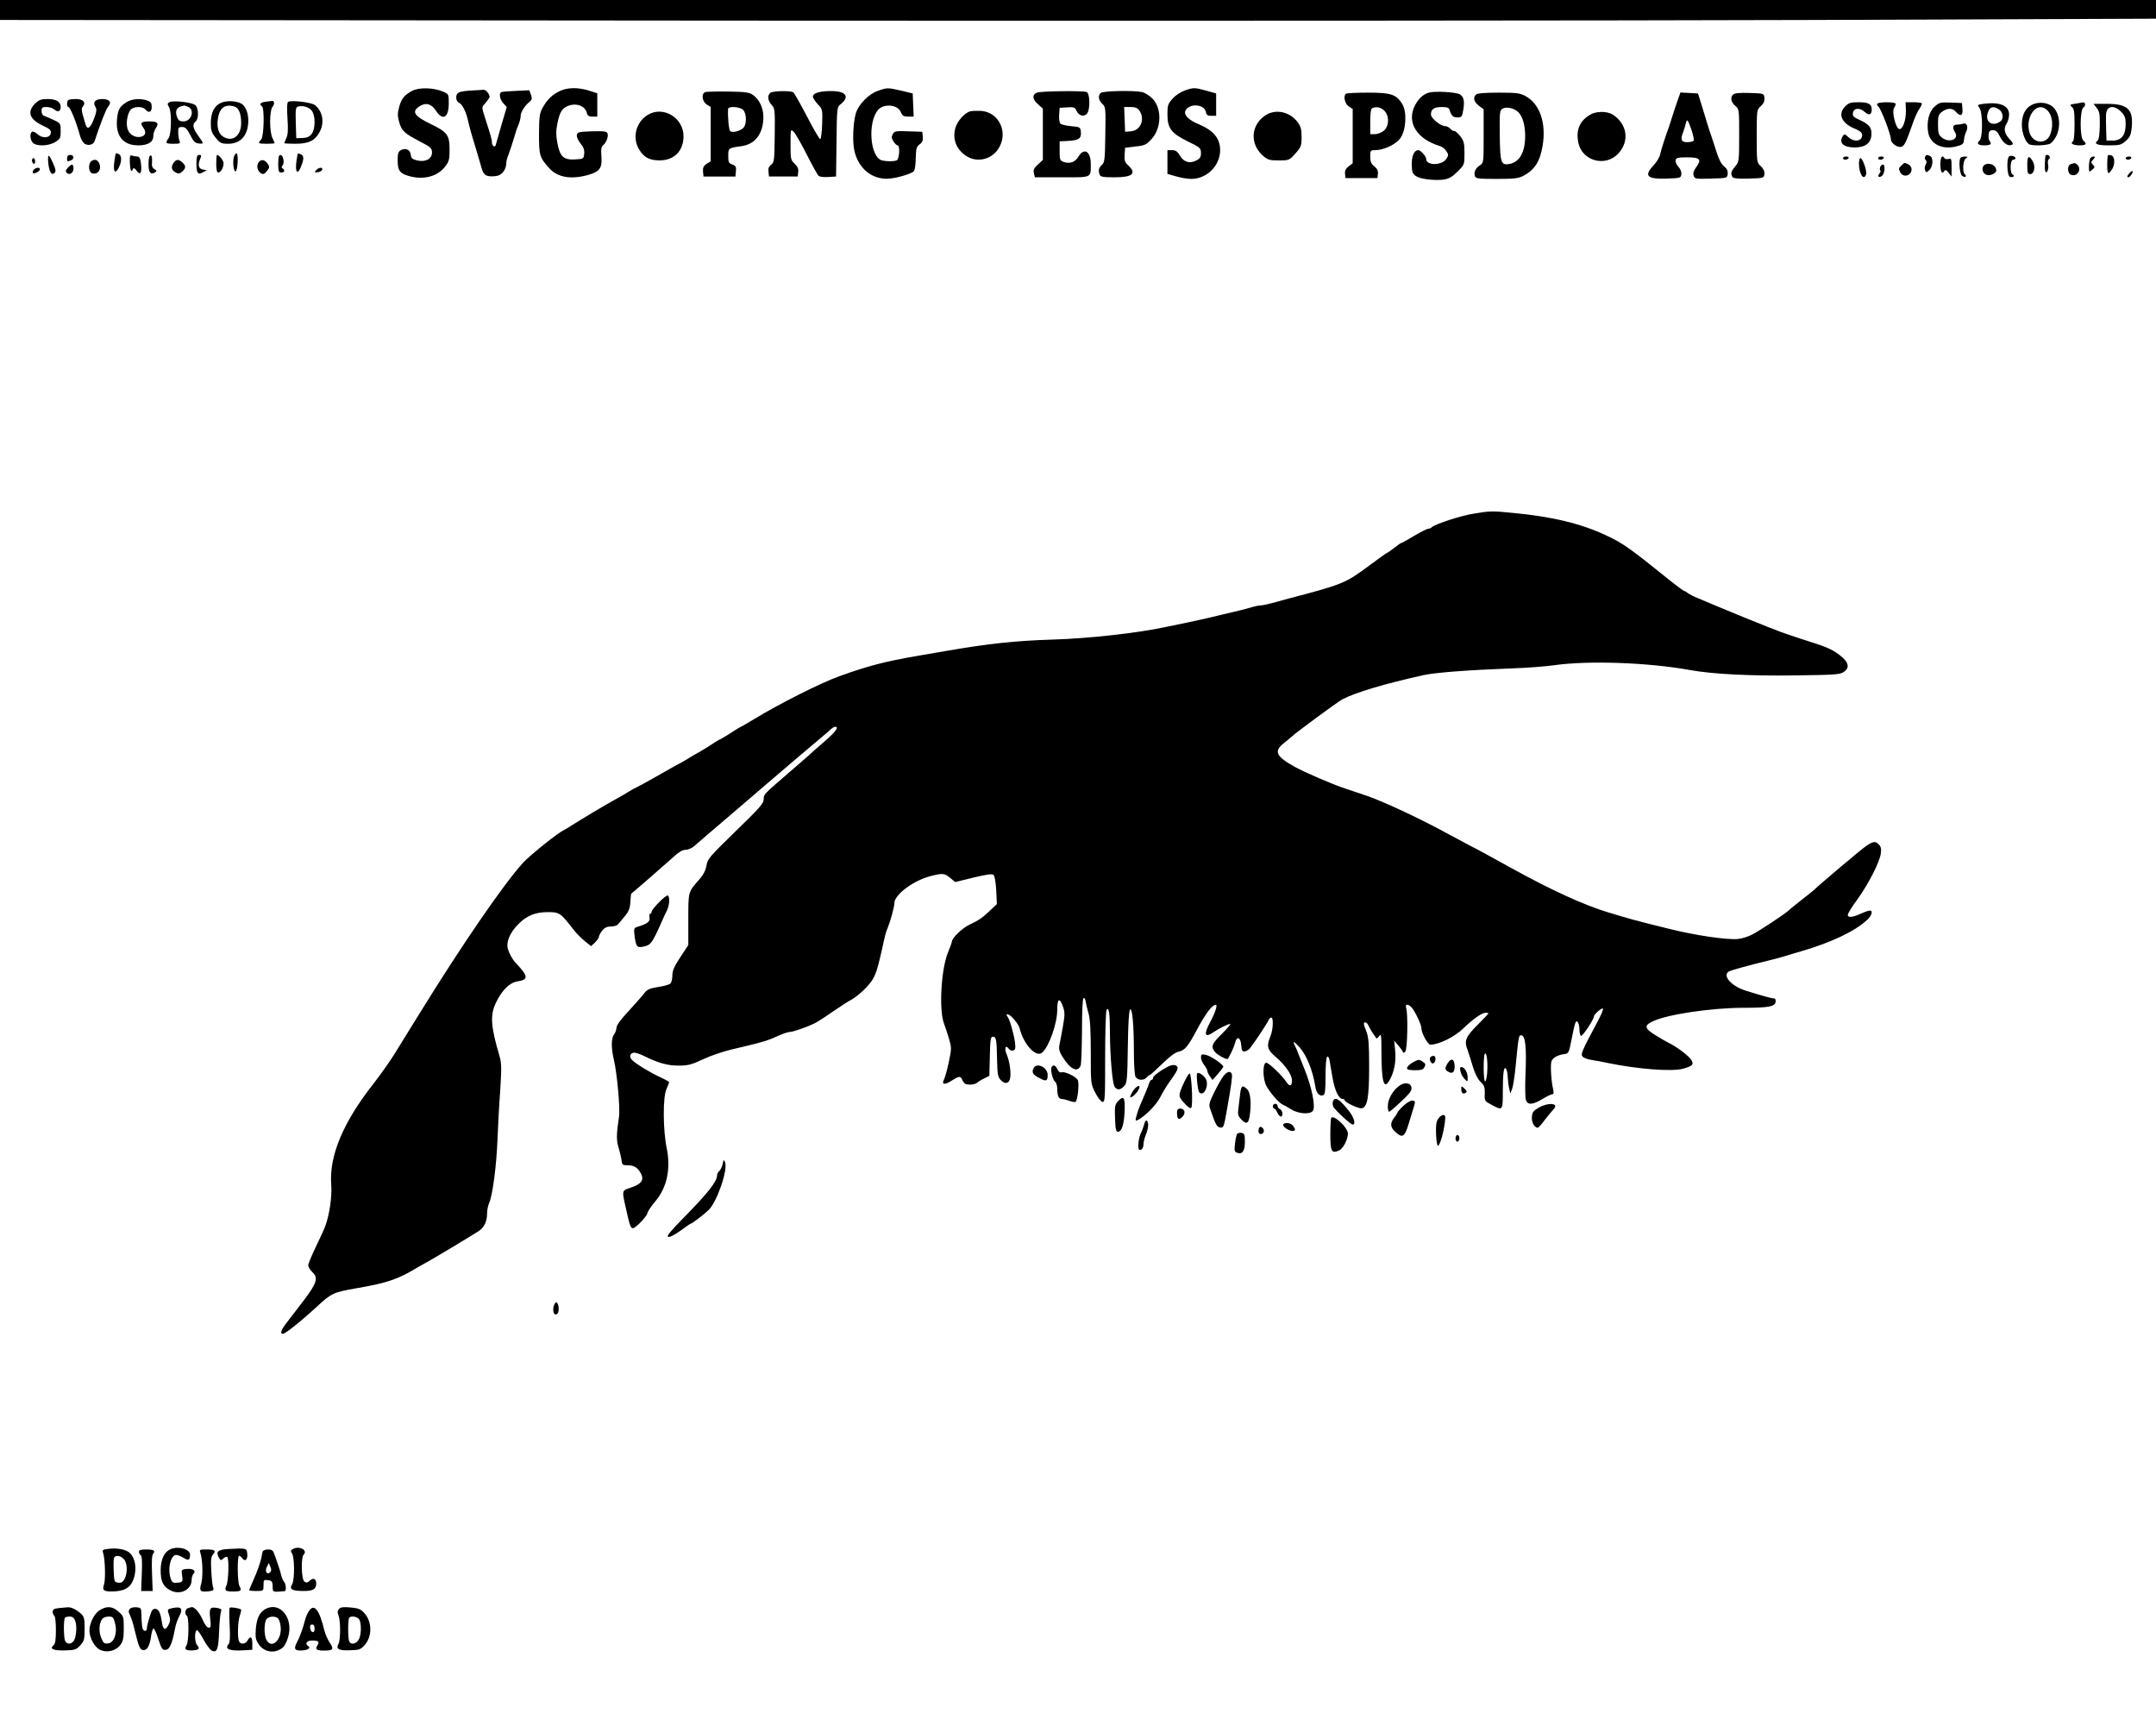 <?xml version="1.0" standalone="no"?>
<!DOCTYPE svg PUBLIC "-//W3C//DTD SVG 20010904//EN"
 "http://www.w3.org/TR/2001/REC-SVG-20010904/DTD/svg10.dtd">
<svg version="1.0" xmlns="http://www.w3.org/2000/svg"
 width="1350pt" height="1077pt" viewBox="0 0 1350 1077"
 preserveAspectRatio="xMidYMid meet">
<g transform="translate(0,1077) scale(0.1,-0.1)"
fill="#000000" stroke="none">
<path d="M0 10708 l0 -63 4618 -4 c2539 -2 5577 0 6750 4 l2132 8 0 58 0 59
-6750 0 -6750 0 0 -62z"/>
<path d="M2580 10201 c-49 -27 -67 -49 -81 -102 -10 -37 -10 -55 0 -92 16 -57
32 -71 129 -122 70 -36 77 -43 77 -70 0 -40 -42 -62 -94 -49 -29 7 -37 14 -39
36 -4 31 -32 44 -62 28 -16 -9 -20 -21 -20 -63 0 -63 12 -81 64 -97 92 -29
184 -7 233 57 25 32 28 45 28 109 0 88 -15 108 -115 156 -106 51 -125 79 -74
112 39 26 75 17 103 -26 43 -67 81 -45 81 45 0 58 0 58 -37 74 -58 25 -151 27
-193 4z"/>
<path d="M3507 10201 c-49 -23 -81 -54 -109 -105 -20 -36 -22 -56 -23 -166 0
-134 4 -146 64 -213 52 -57 134 -72 241 -43 75 21 91 43 86 116 -4 45 -1 62
11 71 20 17 34 55 27 74 -5 13 -23 15 -98 13 -84 -3 -91 -5 -94 -24 -2 -12 9
-35 23 -52 19 -23 25 -40 23 -64 -3 -32 -4 -33 -57 -36 -72 -4 -95 17 -111
103 -9 48 -9 76 0 121 15 77 32 101 78 115 48 14 96 -7 106 -46 5 -20 13 -25
36 -25 l30 0 0 73 0 73 -53 17 c-67 21 -131 20 -180 -2z"/>
<path d="M5496 10201 c-57 -20 -120 -84 -137 -140 -17 -58 -22 -172 -10 -231
23 -108 102 -178 201 -179 48 -1 153 28 172 47 6 6 12 43 12 82 2 61 5 72 24
86 17 12 22 24 20 47 l-3 32 -87 3 c-80 3 -88 1 -98 -18 -9 -17 -8 -27 5 -46
8 -13 20 -24 25 -24 17 0 12 -87 -6 -94 -20 -8 -62 -7 -92 0 -74 20 -91 237
-24 316 35 41 123 34 142 -13 10 -24 18 -29 47 -29 l34 0 -3 72 -3 73 -70 17
c-87 20 -89 20 -149 -1z"/>
<path d="M7420 10204 c-26 -9 -59 -30 -77 -51 -30 -33 -33 -42 -33 -98 0 -88
23 -119 127 -170 78 -38 82 -42 83 -72 0 -26 -6 -36 -30 -48 -41 -21 -78 -10
-102 31 -15 26 -27 34 -49 34 l-29 0 0 -74 0 -75 54 -15 c30 -9 73 -16 95 -16
98 0 181 83 181 180 0 75 -43 125 -140 165 -47 19 -80 48 -80 70 0 24 31 45
64 45 38 0 63 -17 68 -45 2 -15 11 -20 33 -20 l30 0 0 70 0 70 -60 17 c-74 20
-80 21 -135 2z"/>
<path d="M2945 10203 c-48 -3 -74 -9 -81 -19 -14 -18 -7 -51 11 -58 19 -7 44
-57 55 -109 5 -23 16 -64 24 -92 24 -78 47 -156 61 -205 13 -49 31 -59 92 -52
35 4 63 40 63 81 0 11 6 35 14 53 7 18 21 60 31 93 9 33 23 75 31 93 8 18 14
43 14 55 0 25 24 63 54 88 17 14 19 22 11 45 l-11 29 -84 -4 c-47 -2 -88 -5
-92 -8 -15 -9 -8 -47 14 -70 l21 -23 -33 -112 c-18 -62 -34 -119 -36 -126 -5
-18 -24 -5 -24 17 0 17 -5 36 -46 163 -18 57 -18 58 3 80 11 13 23 29 27 36 9
15 -21 53 -38 50 -6 -1 -42 -3 -81 -5z"/>
<path d="M4418 10194 c-28 -8 -23 -58 7 -78 l25 -16 0 -170 0 -170 -26 -16
c-19 -13 -24 -24 -22 -48 l3 -31 100 0 100 0 3 33 c3 27 -1 34 -22 42 -23 8
-26 15 -26 54 0 49 1 50 83 61 87 12 138 81 137 186 -1 54 -25 105 -63 133
-25 18 -44 21 -155 23 -70 1 -135 -1 -144 -3z m234 -111 c24 -22 25 -94 1
-115 -22 -19 -64 -30 -80 -20 -9 6 -17 86 -14 140 1 18 71 15 93 -5z"/>
<path d="M4822 10188 c-18 -18 -14 -49 9 -74 21 -22 22 -32 20 -191 -2 -156
-3 -169 -22 -184 -15 -11 -20 -24 -17 -45 l3 -29 90 0 90 0 3 28 c3 20 -4 35
-22 52 -25 23 -26 30 -26 121 0 95 0 97 19 80 11 -10 47 -74 82 -142 34 -68
68 -129 75 -135 7 -6 34 -9 61 -7 l48 3 3 217 c2 212 3 217 25 235 60 47 35
83 -58 83 -73 0 -115 -13 -115 -35 0 -8 14 -29 30 -47 30 -31 31 -33 28 -125
-2 -51 -7 -93 -12 -94 -5 0 -43 64 -83 142 -41 79 -80 147 -86 151 -19 12
-132 9 -145 -4z"/>
<path d="M6493 10190 c-32 -13 -29 -42 7 -73 l30 -27 0 -161 0 -160 -31 -29
c-25 -23 -30 -33 -25 -54 l6 -26 169 0 c191 0 181 -5 181 84 0 79 -42 104 -77
46 -20 -35 -54 -47 -92 -34 -24 9 -26 14 -26 69 l0 60 55 3 c66 4 82 16 78 56
-3 30 -5 31 -60 36 -31 3 -62 10 -68 16 -6 6 -10 31 -8 55 l3 44 47 3 c43 3
49 0 59 -22 14 -30 44 -39 64 -19 22 21 21 129 -1 137 -24 9 -286 6 -311 -4z"/>
<path d="M6892 10188 c-18 -18 -14 -45 10 -68 21 -19 22 -26 19 -193 -2 -155
-4 -174 -22 -190 -20 -19 -23 -34 -13 -61 5 -13 23 -16 93 -16 113 0 140 24
85 75 -21 19 -25 31 -22 67 l3 43 65 8 c59 6 68 11 101 47 63 69 65 194 4 254
-18 18 -47 36 -65 40 -58 11 -245 7 -258 -6z m242 -110 c38 -54 8 -126 -54
-130 l-35 -3 -3 78 -3 77 40 0 c30 0 44 -6 55 -22z"/>
<path d="M8946 10190 c-37 -12 -64 -37 -87 -82 -53 -104 13 -210 159 -253 12
-4 30 -17 38 -31 15 -22 15 -26 0 -49 -28 -42 -126 -43 -126 0 0 17 -35 55
-49 55 -25 0 -41 -34 -41 -83 0 -57 5 -69 35 -84 30 -16 118 -24 166 -17 32 5
54 18 86 50 43 43 43 44 43 115 0 62 -4 77 -26 106 -14 18 -31 33 -38 33 -8 0
-19 7 -26 15 -7 8 -20 15 -29 15 -30 0 -91 49 -91 73 0 34 19 47 67 47 33 0
45 -4 49 -17 12 -38 22 -48 50 -48 26 0 29 4 36 45 10 56 4 86 -22 100 -27 14
-159 21 -194 10z"/>
<path d="M8427 10183 c-17 -16 -6 -63 18 -79 l25 -16 0 -170 0 -170 -26 -20
c-18 -14 -24 -28 -22 -47 l3 -26 100 0 100 0 3 26 c2 19 -4 33 -22 47 -20 16
-26 29 -26 61 0 39 2 41 30 41 56 0 133 37 160 77 35 51 40 163 11 211 -39 62
-70 72 -217 72 -72 0 -134 -3 -137 -7z m240 -105 c34 -32 32 -99 -3 -127 -15
-12 -40 -21 -55 -21 l-29 0 0 79 c0 54 4 81 13 84 26 11 52 6 74 -15z"/>
<path d="M9242 10178 c-20 -20 -13 -46 18 -70 l30 -22 0 -168 c0 -167 0 -168
-25 -184 -27 -18 -38 -43 -29 -68 5 -14 25 -16 135 -16 108 0 136 3 167 19 70
36 105 90 121 187 24 141 -16 261 -104 311 -36 20 -54 23 -170 23 -89 0 -135
-4 -143 -12z m264 -109 c27 -25 44 -82 44 -149 0 -102 -34 -163 -96 -176 -56
-11 -61 6 -63 180 -2 139 0 156 16 165 24 15 72 5 99 -20z"/>
<path d="M10507 10148 c-9 -24 -23 -68 -33 -98 -9 -30 -21 -66 -25 -78 -19
-49 -47 -138 -54 -169 -3 -17 -22 -48 -41 -68 -62 -66 -42 -87 83 -83 84 3 88
4 91 26 2 14 -5 33 -18 47 -12 13 -20 31 -18 42 3 15 13 18 73 18 80 0 92 -13
55 -63 -15 -20 -20 -37 -15 -51 6 -21 12 -22 108 -19 102 3 102 3 105 29 2 19
-4 33 -22 47 -17 13 -33 44 -47 88 -12 38 -27 85 -34 104 -7 19 -20 60 -29 90
-9 30 -25 82 -35 115 l-19 60 -55 3 -55 3 -15 -43z m85 -193 c10 -31 16 -60
13 -65 -4 -6 -22 -10 -41 -10 -37 0 -43 16 -25 62 5 13 12 36 16 52 8 36 13
30 37 -39z"/>
<path d="M10852 10178 c-19 -19 -14 -46 13 -70 25 -21 25 -23 25 -186 0 -160
-1 -165 -25 -194 -26 -31 -30 -45 -17 -66 6 -9 34 -12 103 -10 92 3 94 3 97
28 2 17 -6 34 -23 50 -25 23 -25 25 -25 188 0 164 0 165 26 188 18 17 24 32
22 52 -3 27 -3 27 -93 30 -62 2 -94 -1 -103 -10z"/>
<path d="M219 10121 c-50 -51 -35 -97 46 -136 46 -21 56 -30 53 -48 -4 -32
-53 -35 -83 -7 -13 12 -28 19 -34 15 -16 -9 -13 -51 5 -69 23 -23 99 -21 140
5 31 19 34 25 34 69 0 47 -1 49 -42 68 -24 11 -51 23 -60 26 -11 3 -18 15 -18
31 0 21 4 25 32 25 17 0 39 -7 49 -16 21 -19 39 -11 39 16 0 33 -28 50 -81 50
-42 0 -55 -5 -80 -29z"/>
<path d="M427 10143 c-10 -9 -9 -43 1 -43 12 0 50 -95 74 -183 6 -21 19 -42
30 -48 24 -13 54 -4 61 19 33 101 71 200 84 214 25 28 9 48 -37 48 -45 0 -61
-20 -42 -50 8 -13 7 -29 -5 -61 -24 -70 -46 -88 -58 -46 -3 12 -11 39 -17 59
-8 28 -8 41 1 51 21 26 2 47 -43 47 -24 0 -46 -3 -49 -7z"/>
<path d="M795 10132 c-45 -28 -56 -46 -62 -105 -11 -107 37 -167 133 -167 61
0 94 21 94 58 0 15 7 38 16 50 21 31 10 42 -41 42 -50 0 -60 -9 -40 -36 23
-30 18 -53 -12 -60 -36 -9 -75 14 -85 51 -10 37 0 94 20 118 19 21 75 23 92 2
21 -25 40 -18 40 15 0 24 -6 33 -26 40 -40 15 -96 12 -129 -8z"/>
<path d="M1060 10130 c-12 -8 -13 -13 -2 -30 18 -29 16 -171 -3 -196 -22 -30
-18 -34 31 -34 40 0 45 2 38 18 -4 9 -8 33 -8 52 -1 31 2 35 24 35 20 0 30
-10 51 -50 19 -39 31 -51 52 -53 15 -2 27 -1 27 2 0 4 -13 25 -30 48 -33 46
-37 69 -15 88 21 17 19 83 -2 102 -21 18 -142 31 -163 18z m121 -30 c40 -22
16 -90 -32 -90 -23 0 -32 6 -40 26 -16 43 -2 66 44 73 5 0 17 -4 28 -9z"/>
<path d="M1383 10126 c-42 -19 -63 -62 -63 -128 0 -45 5 -59 31 -91 27 -33 35
-37 78 -37 66 0 109 37 122 104 11 58 -2 114 -31 141 -26 23 -97 29 -137 11z
m83 -22 c29 -8 44 -44 44 -105 0 -81 -56 -122 -115 -83 -28 19 -39 60 -30 115
11 65 44 88 101 73z"/>
<path d="M1663 10133 c-33 -4 -42 -16 -23 -28 17 -10 13 -191 -5 -209 -23 -23
-19 -26 35 -26 28 0 50 2 50 3 0 2 -6 17 -14 33 -20 41 -19 174 1 196 14 16
11 40 -5 36 -4 0 -22 -3 -39 -5z"/>
<path d="M1804 10132 c-7 -5 -8 -38 -4 -102 5 -70 3 -102 -7 -124 -7 -16 -13
-31 -13 -33 0 -1 31 -3 69 -3 82 0 121 18 151 71 33 59 22 128 -26 170 -20 18
-151 34 -170 21z m148 -55 c24 -30 24 -114 -1 -146 -13 -17 -29 -24 -57 -25
l-39 -1 -3 97 c-2 85 -1 97 15 101 30 8 67 -3 85 -26z"/>
<path d="M11555 10105 c-48 -47 -26 -103 51 -137 41 -17 54 -28 54 -44 0 -39
-51 -46 -87 -12 -20 19 -25 20 -33 8 -28 -43 0 -72 70 -73 67 -1 104 25 108
77 4 46 -14 69 -76 96 -35 16 -43 24 -40 42 4 32 43 36 73 8 27 -25 45 -19 45
14 0 35 -20 46 -82 46 -49 0 -63 -4 -83 -25z"/>
<path d="M11755 10121 c-3 -5 -1 -12 5 -16 16 -10 80 -175 80 -208 0 -20 33
-47 58 -47 24 0 34 19 78 145 13 39 33 82 44 96 10 15 16 29 13 33 -4 3 -28 6
-53 6 l-48 0 2 -52 c1 -62 -20 -120 -42 -116 -21 4 -47 107 -33 130 6 10 11
22 11 28 0 13 -107 13 -115 1z"/>
<path d="M12113 10102 c-35 -32 -50 -94 -40 -159 12 -74 86 -112 175 -90 42
11 47 15 50 42 1 17 8 40 14 52 14 28 3 57 -18 49 -9 -3 -27 -6 -40 -6 -27 0
-31 -19 -12 -49 27 -44 -38 -68 -83 -32 -20 16 -24 28 -24 81 0 54 3 64 25 80
32 25 66 25 87 0 28 -32 45 -25 41 18 l-3 37 -70 3 c-65 2 -72 1 -102 -26z"/>
<path d="M12427 10121 c-46 -6 -47 -7 -33 -26 22 -28 22 -187 1 -205 -21 -18
-9 -30 29 -30 39 0 50 8 35 26 -6 7 -9 25 -7 41 2 22 8 28 27 28 19 0 29 -10
45 -42 21 -42 53 -62 76 -48 7 4 2 16 -15 32 -34 35 -41 67 -21 98 9 13 16 40
16 58 0 55 -54 79 -153 68z m91 -37 c24 -17 29 -56 10 -72 -46 -36 -95 -12
-84 42 10 47 35 57 74 30z"/>
<path d="M12723 10114 c-42 -21 -63 -64 -63 -126 0 -47 21 -105 44 -120 18
-13 121 -9 137 5 63 52 71 174 14 227 -31 29 -91 35 -132 14z m88 -27 c38 -29
50 -93 28 -156 -23 -66 -107 -62 -130 6 -31 95 39 198 102 150z"/>
<path d="M12996 10121 c-35 -5 -38 -7 -23 -20 14 -11 17 -32 17 -112 0 -55 -4
-101 -10 -104 -20 -12 1 -25 41 -25 41 0 49 9 24 30 -23 19 -22 195 1 208 15
9 12 34 -4 31 -4 -1 -25 -5 -46 -8z"/>
<path d="M13129 10094 c17 -22 20 -39 19 -110 -1 -57 -6 -88 -14 -95 -25 -20
-3 -29 71 -29 68 0 78 3 106 28 24 21 32 38 36 74 14 122 -21 158 -155 158
l-83 0 20 -26z m152 -23 c24 -25 29 -38 29 -79 0 -68 -27 -102 -81 -102 l-39
0 -2 63 c-1 34 -2 77 -1 96 1 58 47 68 94 22z"/>
<path d="M6075 10073 c-35 -9 -83 -63 -94 -108 -17 -68 7 -129 67 -170 65 -44
155 -27 201 40 69 101 9 234 -108 241 -25 1 -55 0 -66 -3z"/>
<path d="M4053 10049 c-71 -45 -95 -141 -52 -213 30 -51 65 -70 129 -70 91 0
150 59 150 151 0 118 -131 194 -227 132z"/>
<path d="M7922 10047 c-93 -63 -97 -184 -8 -257 26 -21 40 -25 95 -24 63 0 65
1 103 44 35 39 38 47 38 103 0 49 -5 66 -26 94 -50 65 -138 83 -202 40z"/>
<path d="M9955 10051 c-64 -39 -87 -94 -73 -171 22 -118 171 -159 252 -70 71
78 55 184 -36 243 -36 22 -105 22 -143 -2z"/>
<path d="M716 9759 c-9 -64 5 -83 28 -38 25 51 17 89 -19 89 -1 0 -5 -23 -9
-51z"/>
<path d="M1464 9786 c-8 -33 -1 -91 11 -89 14 4 19 113 6 113 -6 0 -13 -11
-17 -24z"/>
<path d="M1856 9759 c-9 -67 7 -86 28 -34 20 48 20 71 0 79 -9 3 -17 6 -19 6
-1 0 -5 -23 -9 -51z"/>
<path d="M302 9752 c6 -59 21 -83 40 -64 9 9 7 22 -7 54 -29 67 -38 69 -33 10z"/>
<path d="M420 9780 c0 -22 1 -23 24 -14 23 9 20 34 -4 34 -13 0 -20 -7 -20
-20z"/>
<path d="M813 9751 c2 -49 10 -65 20 -38 3 8 11 4 22 -11 24 -32 34 -16 28 41
-4 36 -10 47 -23 47 -10 0 -25 3 -34 6 -12 5 -14 -3 -13 -45z"/>
<path d="M937 9793 c-4 -3 -7 -28 -7 -54 0 -49 14 -65 41 -48 12 8 11 11 -4
20 -13 8 -18 20 -15 44 2 35 -4 50 -15 38z"/>
<path d="M1230 9746 c0 -61 9 -73 42 -54 l23 13 -22 3 c-27 4 -35 25 -23 58
13 33 13 34 -5 34 -11 0 -15 -13 -15 -54z"/>
<path d="M1354 9745 c0 -37 4 -55 13 -55 15 0 33 31 33 58 0 16 -28 52 -41 52
-3 0 -5 -25 -5 -55z"/>
<path d="M1746 9792 c-2 -4 -4 -29 -4 -55 1 -39 4 -47 20 -47 20 0 24 15 8 25
-8 5 -8 11 0 20 6 7 8 25 4 39 -6 26 -18 33 -28 18z"/>
<path d="M12054 9789 c-3 -6 -2 -15 4 -21 7 -7 7 -16 0 -28 -6 -10 -8 -25 -4
-35 6 -17 7 -17 26 0 25 22 27 80 4 89 -21 8 -22 8 -30 -5z"/>
<path d="M12583 9793 c-20 -7 -17 -122 2 -130 9 -3 19 -2 23 2 4 4 1 10 -5 12
-19 7 -17 93 2 93 8 0 15 4 15 9 0 11 -21 19 -37 14z"/>
<path d="M12809 9798 c-5 -13 -7 -86 -3 -98 9 -25 25 11 18 42 -3 14 0 29 6
33 11 7 4 25 -11 25 -5 0 -9 -1 -10 -2z"/>
<path d="M13199 9798 c-5 -14 -6 -87 -2 -101 4 -16 7 -15 24 8 25 31 23 88 -3
93 -10 2 -18 2 -19 0z"/>
<path d="M11540 9780 c0 -5 6 -10 14 -10 8 0 18 5 21 10 3 6 -3 10 -14 10 -12
0 -21 -4 -21 -10z"/>
<path d="M11760 9780 c0 -5 6 -10 14 -10 8 0 18 5 21 10 3 6 -3 10 -14 10 -12
0 -21 -4 -21 -10z"/>
<path d="M12150 9740 c0 -48 11 -63 26 -39 4 8 13 4 25 -12 l19 -24 0 58 c0
53 -2 58 -19 52 -11 -3 -22 -1 -26 5 -14 23 -25 7 -25 -40z"/>
<path d="M12277 9783 c-14 -13 -7 -100 8 -113 9 -7 19 -10 22 -6 4 4 3 10 -3
14 -17 12 -14 85 4 99 15 11 15 12 -4 13 -11 0 -24 -3 -27 -7z"/>
<path d="M12694 9735 c0 -46 3 -55 18 -55 25 0 35 47 17 79 -25 43 -36 36 -35
-24z"/>
<path d="M13086 9774 c-3 -9 -6 -31 -6 -50 0 -33 1 -33 20 -17 18 15 18 19 5
32 -13 13 -13 17 2 33 14 16 14 18 1 18 -9 0 -19 -7 -22 -16z"/>
<path d="M13310 9780 c0 -5 6 -10 14 -10 8 0 18 5 21 10 3 6 -3 10 -14 10 -12
0 -21 -4 -21 -10z"/>
<path d="M200 9766 c0 -8 5 -18 10 -21 6 -3 10 3 10 14 0 12 -4 21 -10 21 -5
0 -10 -6 -10 -14z"/>
<path d="M11640 9746 c0 -66 31 -111 45 -67 6 21 -22 101 -36 101 -5 0 -9 -15
-9 -34z"/>
<path d="M573 9762 c-21 -14 -20 -67 2 -76 37 -14 65 26 45 64 -11 21 -27 25
-47 12z"/>
<path d="M1086 9749 c-17 -25 -12 -45 16 -60 15 -8 24 -7 39 7 24 21 24 36 1
57 -25 22 -38 21 -56 -4z"/>
<path d="M1621 9756 c-17 -20 -10 -56 12 -70 15 -9 22 -7 38 13 17 21 18 26 6
45 -18 26 -40 31 -56 12z"/>
<path d="M11906 9734 c-19 -18 -19 -20 -6 -45 12 -21 40 -25 58 -7 18 18 14
46 -7 58 -25 13 -27 13 -45 -6z"/>
<path d="M12438 9743 c-34 -8 -32 -57 3 -68 22 -7 59 11 59 28 -1 28 -30 47
-62 40z"/>
<path d="M12968 9743 c-26 -7 -24 -60 2 -68 39 -12 66 35 38 63 -7 7 -14 11
-17 11 -4 -1 -14 -3 -23 -6z"/>
<path d="M425 9720 c-14 -15 -16 -23 -7 -32 17 -17 42 -1 42 27 0 30 -11 32
-35 5z"/>
<path d="M11773 9725 c-3 -9 -3 -19 1 -22 3 -3 1 -12 -6 -20 -15 -18 -2 -29
17 -13 17 14 21 70 5 70 -6 0 -13 -7 -17 -15z"/>
<path d="M211 9707 c-6 -8 -8 -17 -5 -20 9 -8 44 11 44 23 0 15 -26 12 -39 -3z"/>
<path d="M1979 9704 c-11 -14 -10 -15 11 -12 13 1 25 9 28 16 5 17 -23 15 -39
-4z"/>
<path d="M13333 9685 c-15 -16 -16 -25 -5 -25 4 0 13 9 20 20 14 23 3 26 -15
5z"/>
<path d="M9225 7554 c-78 -12 -241 -66 -259 -84 -6 -6 -16 -10 -23 -10 -7 0
-47 -20 -89 -45 -41 -25 -78 -45 -81 -45 -3 0 -22 -13 -43 -30 -21 -16 -40
-30 -43 -30 -3 0 -52 -35 -110 -78 -151 -113 -171 -121 -504 -208 -29 -8 -77
-21 -106 -29 -30 -8 -63 -15 -74 -15 -11 0 -39 -6 -64 -14 -24 -7 -78 -21
-119 -30 -41 -10 -100 -23 -130 -31 -30 -7 -91 -21 -135 -30 -44 -9 -109 -23
-145 -30 -183 -39 -482 -72 -710 -79 -231 -7 -399 -25 -665 -71 -44 -8 -123
-21 -175 -30 -209 -36 -317 -64 -499 -130 -115 -42 -370 -170 -526 -265 -33
-20 -67 -40 -75 -44 -17 -8 -39 -21 -97 -59 -24 -15 -45 -27 -47 -27 -3 0 -24
-13 -48 -29 -24 -16 -61 -39 -83 -51 -22 -12 -53 -30 -70 -41 -16 -10 -37 -22
-45 -26 -8 -3 -73 -40 -143 -80 -71 -40 -131 -73 -133 -73 -2 0 -21 -10 -42
-23 -20 -13 -64 -38 -97 -56 -57 -31 -215 -126 -273 -163 -15 -10 -34 -21 -42
-25 -37 -17 -209 -155 -253 -202 -122 -134 -377 -504 -649 -944 -40 -65 -80
-129 -88 -142 -8 -13 -39 -64 -69 -112 -30 -48 -89 -131 -130 -184 -191 -242
-281 -454 -267 -635 6 -74 -11 -188 -37 -259 -8 -22 -36 -82 -61 -134 -25 -52
-46 -103 -46 -112 0 -10 12 -29 26 -43 39 -35 28 -70 -58 -182 -40 -52 -88
-114 -105 -137 -33 -43 -41 -67 -22 -67 16 0 113 78 210 167 93 87 106 93 249
118 195 33 264 57 390 134 19 11 42 24 50 28 21 10 288 170 327 196 36 24 53
61 53 113 0 18 6 48 14 66 21 49 45 234 51 393 3 77 10 215 17 306 9 145 9
174 -5 220 -54 183 -59 254 -22 331 37 78 85 126 134 134 71 11 70 32 -7 113
-24 25 -42 58 -52 91 -12 43 12 100 65 154 53 54 106 76 186 76 72 0 80 -6
158 -107 17 -23 50 -56 72 -74 l40 -32 25 23 c13 13 24 29 24 35 0 7 9 24 21
39 15 19 30 26 54 26 19 0 39 6 44 13 6 6 25 29 43 51 25 30 33 49 35 89 2 28
4 51 5 52 6 3 224 193 267 232 31 29 55 43 74 43 16 0 41 11 55 24 15 14 126
109 247 212 121 104 231 198 245 210 43 38 255 217 305 259 27 22 54 46 61 53
7 6 17 12 23 12 27 0 5 -30 -70 -95 -45 -38 -88 -77 -97 -86 -10 -8 -66 -58
-127 -110 -155 -134 -153 -131 -153 -163 0 -25 -26 -55 -176 -200 -162 -158
-177 -174 -182 -214 -5 -28 -18 -56 -43 -85 -73 -83 -71 -76 -71 -252 l0 -161
-50 -76 c-39 -59 -50 -85 -50 -116 0 -22 -6 -44 -13 -50 -7 -6 -42 -16 -77
-21 -55 -9 -68 -15 -89 -43 -14 -18 -59 -68 -98 -111 -46 -49 -73 -86 -73
-101 0 -12 -7 -31 -15 -42 -18 -24 -19 -82 -1 -159 20 -86 40 -304 32 -356
-17 -111 -17 -150 -2 -196 8 -26 16 -61 18 -78 3 -27 6 -30 39 -30 40 0 64
-15 84 -55 19 -38 -1 -64 -66 -85 -58 -20 -57 -11 -24 -155 26 -116 28 -117
80 -68 24 23 46 51 49 64 3 12 25 45 49 73 73 86 98 202 72 332 -24 115 -25
320 -2 371 9 21 17 40 17 43 0 3 -26 18 -57 32 -63 29 -152 83 -176 108 -20
19 -11 45 15 45 10 0 38 -9 61 -21 92 -45 147 -60 216 -60 59 0 81 6 154 40
46 22 127 49 178 61 145 34 211 51 244 65 17 7 47 20 68 29 21 9 45 16 55 16
19 1 99 28 147 51 17 7 68 40 115 73 47 32 103 69 125 80 22 12 63 46 91 76
51 56 61 80 94 225 23 105 27 121 38 145 18 45 42 132 42 155 0 54 117 141
225 170 79 20 88 19 125 -11 l31 -26 114 28 c88 21 118 25 127 16 6 -6 14 -50
16 -97 l4 -85 -34 -32 c-54 -52 -78 -69 -134 -95 -47 -21 -114 -85 -114 -109
0 -4 -11 -35 -25 -69 -43 -108 -56 -359 -24 -443 6 -15 19 -55 30 -90 18 -62
18 -66 0 -151 -10 -49 -24 -97 -30 -109 -17 -32 4 -36 48 -7 50 31 55 31 69 0
9 -19 19 -25 45 -25 18 0 38 5 44 11 5 5 25 18 44 27 l34 17 3 123 c2 100 5
122 18 122 22 0 25 -17 27 -138 2 -92 5 -113 21 -131 26 -29 52 -27 60 5 9 34
-2 110 -20 152 -17 38 -8 65 12 37 8 -10 20 -15 29 -11 13 5 15 15 10 53 -8
56 -33 143 -48 161 -6 8 -6 12 2 12 18 0 69 -59 76 -89 25 -100 102 -183 140
-151 43 36 95 182 95 268 0 73 15 80 37 17 11 -33 11 -51 -2 -124 -9 -47 -18
-100 -22 -117 -4 -23 2 -41 20 -70 50 -79 93 -100 113 -56 5 9 8 108 9 219 0
127 4 204 10 205 6 2 11 -8 13 -22 2 -14 10 -47 18 -74 10 -36 14 -105 14
-246 0 -194 0 -196 28 -250 15 -30 35 -56 45 -58 16 -3 17 15 17 280 0 156 4
289 9 296 14 23 21 -23 21 -143 1 -159 16 -323 30 -340 17 -21 36 -19 59 6 18
19 20 39 23 245 2 144 7 227 14 234 14 14 24 -96 24 -272 0 -71 5 -138 10
-149 13 -23 52 -25 70 -4 7 8 15 15 19 15 4 0 39 32 78 70 45 44 83 73 102 76
39 8 59 32 111 129 58 109 99 164 123 165 12 0 -3 -48 -34 -106 -44 -81 -36
-104 19 -66 33 23 92 52 105 52 6 0 -17 -27 -51 -61 -65 -64 -72 -81 -44 -115
14 -17 62 -44 77 -44 7 0 42 73 49 103 10 43 34 34 38 -15 3 -36 6 -42 23 -40
10 2 25 11 32 20 32 41 110 159 116 175 3 9 11 17 17 17 15 0 12 -76 -5 -117
-26 -63 -20 -85 36 -132 58 -50 99 -110 99 -145 0 -35 -15 -40 -34 -11 -28 43
-116 127 -129 122 -22 -7 -20 -102 2 -144 22 -42 78 -106 101 -117 8 -3 33
-17 55 -31 46 -28 116 -33 135 -10 20 24 -6 152 -55 270 -7 17 -20 50 -30 75
-9 25 -21 53 -26 62 -18 35 -8 32 29 -9 45 -52 82 -144 99 -250 6 -37 26 -58
48 -49 12 4 15 27 15 120 0 63 4 118 10 121 5 3 11 -4 14 -17 2 -13 11 -62 19
-110 15 -86 39 -137 65 -138 6 0 12 -3 12 -8 0 -12 87 -54 107 -50 35 6 46 70
46 258 0 139 -3 184 -16 219 -10 24 -17 47 -17 52 0 16 20 9 27 -8 4 -10 16
-31 27 -48 12 -16 22 -32 24 -35 2 -3 10 4 18 14 12 18 14 7 14 -90 0 -197 15
-250 51 -186 29 50 42 119 35 185 l-6 62 24 -28 c14 -16 27 -34 29 -40 3 -9 8
-9 16 -1 14 12 18 235 6 273 -10 31 19 27 42 -6 24 -36 53 -100 53 -118 0 -32
40 -105 57 -105 54 1 151 49 206 102 58 57 116 98 139 98 10 0 18 -2 18 -4 0
-2 -31 -35 -70 -74 -73 -73 -83 -98 -61 -154 5 -13 19 -57 31 -98 15 -50 32
-84 50 -102 24 -22 28 -34 27 -74 -2 -46 -1 -47 42 -70 71 -38 71 -38 71 84 0
117 7 163 21 140 5 -7 9 -31 10 -53 1 -22 5 -53 9 -70 l7 -30 11 27 c6 15 16
78 22 140 19 198 20 200 38 196 24 -4 31 -81 24 -244 -3 -72 -2 -143 2 -157 9
-36 42 -35 104 3 27 16 55 30 62 30 8 0 10 8 6 28 -12 45 -19 150 -12 175 6
25 39 43 85 49 23 3 26 11 41 89 22 112 28 128 40 109 6 -8 10 -29 10 -47 0
-17 4 -34 9 -38 9 -5 81 102 81 121 0 14 50 57 57 50 4 -3 -12 -41 -35 -84
-98 -183 -105 -201 -93 -216 7 -8 31 -17 54 -21 23 -3 71 -12 107 -20 186 -38
401 -55 470 -35 58 17 66 25 52 52 -15 27 -94 87 -152 114 -8 4 -37 21 -65 38
-80 48 -84 66 -22 94 90 42 360 82 557 83 164 0 204 7 208 37 2 14 -2 22 -11
22 -14 0 -66 14 -175 48 -89 28 -147 91 -109 119 10 8 127 40 267 74 19 4 58
15 85 23 28 9 73 22 100 30 195 57 340 126 418 199 28 27 36 57 15 57 -7 0
-33 -9 -57 -20 -50 -23 -81 -26 -81 -7 0 8 27 52 61 98 70 97 139 233 146 287
4 28 0 43 -12 55 -22 23 -36 21 -80 -9 -30 -20 -307 -254 -325 -274 -3 -3 -36
-30 -75 -60 -38 -30 -78 -62 -88 -72 -29 -25 -177 -123 -225 -148 -24 -13 -63
-25 -88 -28 -68 -7 -268 22 -439 65 -205 51 -230 57 -380 103 -148 45 -352
138 -600 275 -126 70 -229 126 -260 141 -16 8 -70 37 -120 64 -177 98 -412
208 -520 246 -60 20 -132 45 -160 54 -73 25 -238 97 -293 127 -125 69 -139
100 -69 154 23 19 44 36 47 39 12 15 288 218 315 232 82 43 266 98 510 152 74
16 283 32 555 42 91 3 210 12 264 20 213 30 587 17 851 -31 140 -25 372 -37
655 -33 246 3 279 5 304 21 41 27 32 63 -26 107 -51 38 -79 50 -238 100 -58
19 -118 39 -135 46 -16 7 -48 19 -70 27 -40 15 -240 97 -302 123 -67 28 -99
42 -143 60 -25 10 -52 24 -61 31 -8 7 -19 13 -22 13 -4 0 -40 26 -80 58 -264
213 -306 242 -409 290 -157 74 -338 118 -583 141 -130 13 -146 13 -250 -5z
m87 -3499 c-2 -30 -8 -55 -13 -55 -11 0 -12 164 -1 174 11 12 19 -56 14 -119z"/>
<path d="M4127 5122 c-26 -26 -47 -53 -47 -60 0 -7 -4 -12 -9 -12 -4 0 -6 -11
-4 -25 5 -24 -14 -39 -81 -59 -16 -6 -18 -13 -12 -59 9 -66 16 -73 63 -61 39
9 49 24 111 164 8 19 21 47 29 62 15 29 18 84 5 92 -5 3 -30 -16 -55 -42z"/>
<path d="M7520 4150 c0 -12 9 -33 20 -47 11 -14 20 -31 20 -37 0 -6 7 -22 16
-34 l16 -23 34 38 c18 21 33 41 34 45 0 14 -79 68 -109 74 -27 6 -31 4 -31
-16z"/>
<path d="M8956 4151 c-9 -14 5 -42 18 -38 18 6 20 47 2 47 -8 0 -17 -4 -20 -9z"/>
<path d="M8870 4131 c-31 -13 -60 -36 -60 -48 0 -9 16 -13 50 -13 38 0 52 4
59 19 8 13 7 22 -2 28 -22 18 -32 21 -47 14z"/>
<path d="M9066 4116 c-21 -33 -20 -43 5 -57 27 -14 40 3 37 45 -4 38 -21 43
-42 12z"/>
<path d="M7334 4101 c-35 -10 -114 -64 -114 -78 0 -7 -4 -13 -9 -13 -5 0 -13
-10 -16 -22 -4 -13 -13 -38 -21 -55 -35 -81 -43 -100 -53 -132 -15 -48 -14
-53 10 -39 49 29 113 96 136 143 14 28 40 70 58 95 49 68 57 86 42 97 -6 6
-22 7 -33 4z"/>
<path d="M6472 4083 c-14 -26 -5 -41 38 -63 42 -22 50 -18 50 21 0 47 -69 80
-88 42z"/>
<path d="M6585 4090 c-9 -15 5 -78 21 -91 8 -6 14 -26 14 -44 0 -44 9 -65 28
-65 9 0 30 -5 49 -12 18 -6 35 -9 38 -6 14 14 24 120 13 138 -15 23 -82 54
-101 47 -9 -3 -19 4 -26 19 -11 25 -26 31 -36 14z"/>
<path d="M9145 4063 c3 -16 15 -37 26 -48 19 -19 19 -19 19 10 -1 33 -20 65
-40 65 -8 0 -10 -9 -5 -27z"/>
<path d="M7495 4048 c-2 -7 -1 -38 3 -68 6 -45 10 -55 26 -55 22 0 40 46 31
80 -7 27 -54 61 -60 43z"/>
<path d="M7661 4034 c-11 -14 -37 -59 -57 -100 -33 -67 -36 -79 -26 -107 32
-94 41 -112 60 -115 24 -4 25 0 45 113 26 145 35 209 30 222 -8 21 -30 15 -52
-13z"/>
<path d="M7416 3998 c-40 -87 -40 -90 -1 -133 23 -26 38 -36 44 -30 12 12 2
215 -10 215 -5 0 -19 -24 -33 -52z"/>
<path d="M8758 3970 c-39 -30 -68 -83 -68 -124 0 -20 3 -36 8 -36 4 0 38 29
75 64 54 50 68 69 65 87 -4 32 -45 37 -80 9z"/>
<path d="M7091 3935 c-11 -19 -17 -35 -13 -35 13 1 39 25 51 48 20 38 -14 27
-38 -13z"/>
<path d="M7766 3928 c-3 -24 -8 -65 -11 -92 -6 -41 -3 -52 16 -72 31 -34 45
-30 53 14 13 79 7 151 -14 172 -29 29 -38 25 -44 -22z"/>
<path d="M9150 3952 c0 -25 11 -34 28 -23 9 5 7 12 -8 26 -19 18 -20 18 -20
-3z"/>
<path d="M7001 3877 c-20 -22 -22 -33 -19 -108 2 -66 6 -84 18 -84 24 0 38 44
42 129 3 87 -5 100 -41 63z"/>
<path d="M8346 3874 c-3 -8 -2 -23 3 -33 13 -23 108 -111 121 -111 21 0 9 43
-22 83 -63 79 -89 95 -102 61z"/>
<path d="M8786 3846 c-20 -19 -36 -38 -36 -41 0 -4 -9 -18 -20 -32 -27 -35
-25 -59 6 -88 45 -42 59 -34 84 48 12 39 26 85 31 101 13 41 12 46 -10 46 -10
0 -35 -15 -55 -34z"/>
<path d="M7970 3845 c0 -8 4 -15 8 -15 5 0 14 -11 20 -25 6 -14 16 -25 22 -25
16 0 12 40 -5 46 -8 4 -15 12 -15 20 0 8 -7 14 -15 14 -8 0 -15 -7 -15 -15z"/>
<path d="M9635 3836 c-33 -19 -41 -29 -43 -58 -3 -33 16 -68 37 -68 4 0 25 23
46 52 22 28 46 57 53 64 37 38 -32 45 -93 10z"/>
<path d="M7370 3801 c0 -38 13 -46 35 -21 21 23 13 50 -15 50 -15 0 -20 -7
-20 -29z"/>
<path d="M9005 3766 c-12 -18 -15 -44 -13 -97 2 -41 7 -73 12 -72 12 2 35 81
43 146 5 39 3 47 -10 47 -9 0 -24 -11 -32 -24z"/>
<path d="M8336 3773 c-3 -3 -6 -51 -6 -105 0 -108 8 -121 55 -100 26 12 55 69
55 106 0 36 -85 117 -104 99z"/>
<path d="M7165 3733 c-4 -15 -13 -40 -20 -54 -15 -28 -23 -94 -13 -105 12 -11
28 7 28 32 0 14 7 41 15 61 17 41 19 79 5 88 -5 3 -12 -7 -15 -22z"/>
<path d="M8035 3731 c-7 -12 34 -41 57 -41 21 0 22 9 4 33 -14 18 -51 23 -61
8z"/>
<path d="M7887 3713 c-4 -3 -7 -15 -7 -25 0 -21 25 -24 33 -4 6 16 -16 40 -26
29z"/>
<path d="M7746 3671 c-4 -6 -10 -33 -13 -61 -5 -42 -3 -51 12 -56 33 -13 50 9
50 67 0 48 -3 54 -22 57 -11 2 -24 -2 -27 -7z"/>
<path d="M9116 3654 c-4 -10 -2 -22 3 -27 7 -7 13 -5 17 7 4 10 2 22 -3 27 -7
7 -13 5 -17 -7z"/>
<path d="M4525 3483 c-4 -18 -14 -38 -21 -44 -8 -6 -14 -18 -14 -27 0 -39 -60
-114 -212 -268 -80 -82 -106 -113 -94 -117 9 -4 39 12 76 38 33 25 63 45 66
45 7 0 81 56 111 85 52 50 122 252 103 299 -8 19 -9 18 -15 -11z"/>
<path d="M3466 2589 c-7 -36 7 -60 25 -42 13 13 8 65 -7 70 -6 2 -14 -11 -18
-28z"/>
<path d="M672 1073 c-30 -4 -33 -7 -26 -26 12 -37 16 -166 5 -197 -13 -38 0
-46 72 -42 68 5 102 31 118 92 15 56 5 112 -24 144 -23 26 -81 38 -145 29z
m104 -64 c22 -24 24 -87 3 -125 -9 -18 -20 -24 -38 -22 -25 3 -26 6 -29 72 -2
38 -1 75 2 83 8 20 40 16 62 -8z"/>
<path d="M1068 1072 c-38 -16 -60 -61 -62 -126 -1 -74 14 -107 59 -131 62 -34
135 2 135 65 0 14 5 31 12 38 18 18 -4 34 -43 30 -28 -2 -33 -7 -31 -23 9 -57
8 -60 -26 -63 -27 -3 -34 1 -42 23 -21 55 -6 137 27 150 9 3 30 -4 48 -15 35
-22 45 -18 45 17 0 35 -71 56 -122 35z"/>
<path d="M1432 1073 c-68 -4 -82 -16 -62 -53 11 -20 13 -20 29 -6 10 9 21 13
24 9 12 -11 8 -150 -5 -178 -14 -32 -8 -38 42 -38 50 0 55 5 39 35 -12 22 -14
176 -3 188 3 3 12 -4 20 -14 19 -26 37 -9 32 30 -3 32 -7 33 -116 27z"/>
<path d="M1831 1071 c-11 -7 -12 -13 -4 -23 18 -21 19 -169 2 -196 -19 -31 -1
-42 72 -42 59 0 79 11 79 46 0 31 -18 39 -40 19 -16 -15 -22 -15 -35 -5 -18
15 -21 150 -4 167 30 30 -31 59 -70 34z"/>
<path d="M870 1056 c0 -8 5 -18 11 -22 8 -4 10 -41 7 -115 l-4 -109 36 0 36 0
-4 110 c-3 73 -1 114 7 123 16 20 4 27 -46 27 -31 0 -43 -4 -43 -14z"/>
<path d="M1255 1048 c14 -42 17 -152 5 -192 -14 -46 -6 -54 46 -48 31 4 35 7
28 26 -4 11 -9 59 -11 104 -4 67 -1 87 11 101 21 24 11 31 -42 31 -42 0 -44
-1 -37 -22z"/>
<path d="M1645 1058 c-2 -7 -6 -24 -8 -38 -7 -34 -25 -85 -53 -148 -13 -29
-24 -55 -24 -57 0 -3 20 -5 45 -5 45 0 45 0 45 36 0 33 2 35 28 32 21 -2 27
-9 29 -28 0 -14 1 -30 2 -36 1 -7 14 -10 34 -8 17 1 35 3 40 3 11 1 8 46 -4
58 -6 6 -14 26 -19 44 -4 19 -14 50 -21 69 -6 19 -16 47 -22 63 -7 21 -16 27
-39 27 -16 0 -30 -6 -33 -12z m47 -130 c-20 -20 -36 5 -21 33 l12 24 10 -23
c7 -16 7 -26 -1 -34z"/>
<path d="M368 703 c-29 -3 -38 -9 -38 -23 0 -10 5 -22 10 -25 6 -3 10 -44 10
-89 0 -63 -4 -87 -15 -96 -27 -22 0 -34 72 -32 62 2 70 4 96 32 24 27 27 38
27 103 0 63 -3 76 -22 94 -31 28 -63 43 -85 41 -10 -1 -35 -3 -55 -5z m103
-80 c13 -33 6 -107 -11 -128 -18 -22 -47 -18 -54 8 -8 30 -8 132 1 140 3 4 17
7 30 7 16 0 27 -8 34 -27z"/>
<path d="M623 689 c-33 -21 -63 -81 -63 -127 1 -48 34 -107 70 -122 43 -18 97
-4 124 33 17 23 21 43 21 104 0 72 -1 76 -33 104 -38 34 -74 37 -119 8z m97
-80 c17 -60 -5 -123 -43 -127 -24 -3 -30 2 -43 34 -17 40 -14 95 7 120 6 8 24
14 40 14 25 0 30 -5 39 -41z"/>
<path d="M812 697 c-8 -10 -8 -20 2 -39 8 -15 22 -59 31 -100 25 -103 32 -118
55 -118 23 0 39 31 47 93 3 21 9 40 14 42 4 3 18 -26 30 -65 21 -64 26 -71 48
-68 24 3 39 38 58 138 3 19 15 52 26 73 24 46 12 61 -38 51 -39 -8 -39 -8 -26
-45 8 -24 8 -38 -2 -57 -19 -40 -35 -38 -42 5 -10 67 -20 88 -41 91 -17 2 -24
-6 -37 -49 -9 -28 -17 -60 -17 -70 0 -21 -15 -25 -26 -8 -3 6 -7 39 -8 73 -1
61 -1 61 -32 64 -17 2 -36 -3 -42 -11z"/>
<path d="M1178 703 c-19 -5 -24 -38 -8 -48 14 -9 13 -161 -2 -185 -15 -24 -6
-33 32 -32 44 1 54 11 35 32 -18 19 -18 96 0 94 5 -1 23 -27 40 -59 17 -31 39
-61 49 -67 34 -19 44 6 48 120 2 59 8 114 12 123 5 13 1 18 -20 22 -49 9 -55
1 -48 -64 6 -50 4 -59 -9 -59 -10 0 -25 20 -38 50 -19 44 -52 82 -69 79 -3 -1
-13 -3 -22 -6z"/>
<path d="M1438 705 c-3 -3 -3 -53 0 -110 4 -80 2 -108 -9 -121 -22 -27 8 -39
84 -36 l67 4 0 39 c0 42 -13 51 -30 19 -13 -24 -45 -26 -54 -4 -10 27 -7 126
6 161 6 18 10 34 7 37 -8 8 -65 17 -71 11z"/>
<path d="M1662 697 c-37 -21 -54 -56 -60 -123 -4 -56 -2 -68 19 -99 35 -51
104 -59 152 -17 9 8 24 37 31 63 36 119 -51 226 -142 176z m76 -56 c8 -4 16
-27 19 -51 11 -83 -55 -148 -88 -87 -17 29 -16 111 0 131 15 17 48 21 69 7z"/>
<path d="M1934 684 c-9 -13 -20 -38 -24 -56 -13 -51 -30 -100 -51 -140 -22
-42 -14 -53 36 -50 34 3 52 16 36 26 -24 15 -11 36 22 36 42 0 49 -7 34 -31
-15 -24 -5 -32 41 -32 58 0 65 8 37 49 -13 19 -28 54 -34 77 -31 130 -64 172
-97 121z m36 -110 c0 -31 -23 -28 -28 4 -2 15 2 22 12 22 11 0 16 -9 16 -26z"/>
<path d="M2122 697 c-9 -11 -10 -22 -2 -41 13 -36 13 -152 -1 -178 -17 -31 2
-42 73 -39 56 1 66 5 90 31 49 53 49 146 0 201 -23 26 -37 31 -87 36 -47 4
-63 2 -73 -10z m128 -66 c15 -29 12 -104 -6 -129 -18 -26 -49 -29 -58 -6 -8
21 -8 139 1 147 13 14 53 6 63 -12z"/>
</g>
</svg>
